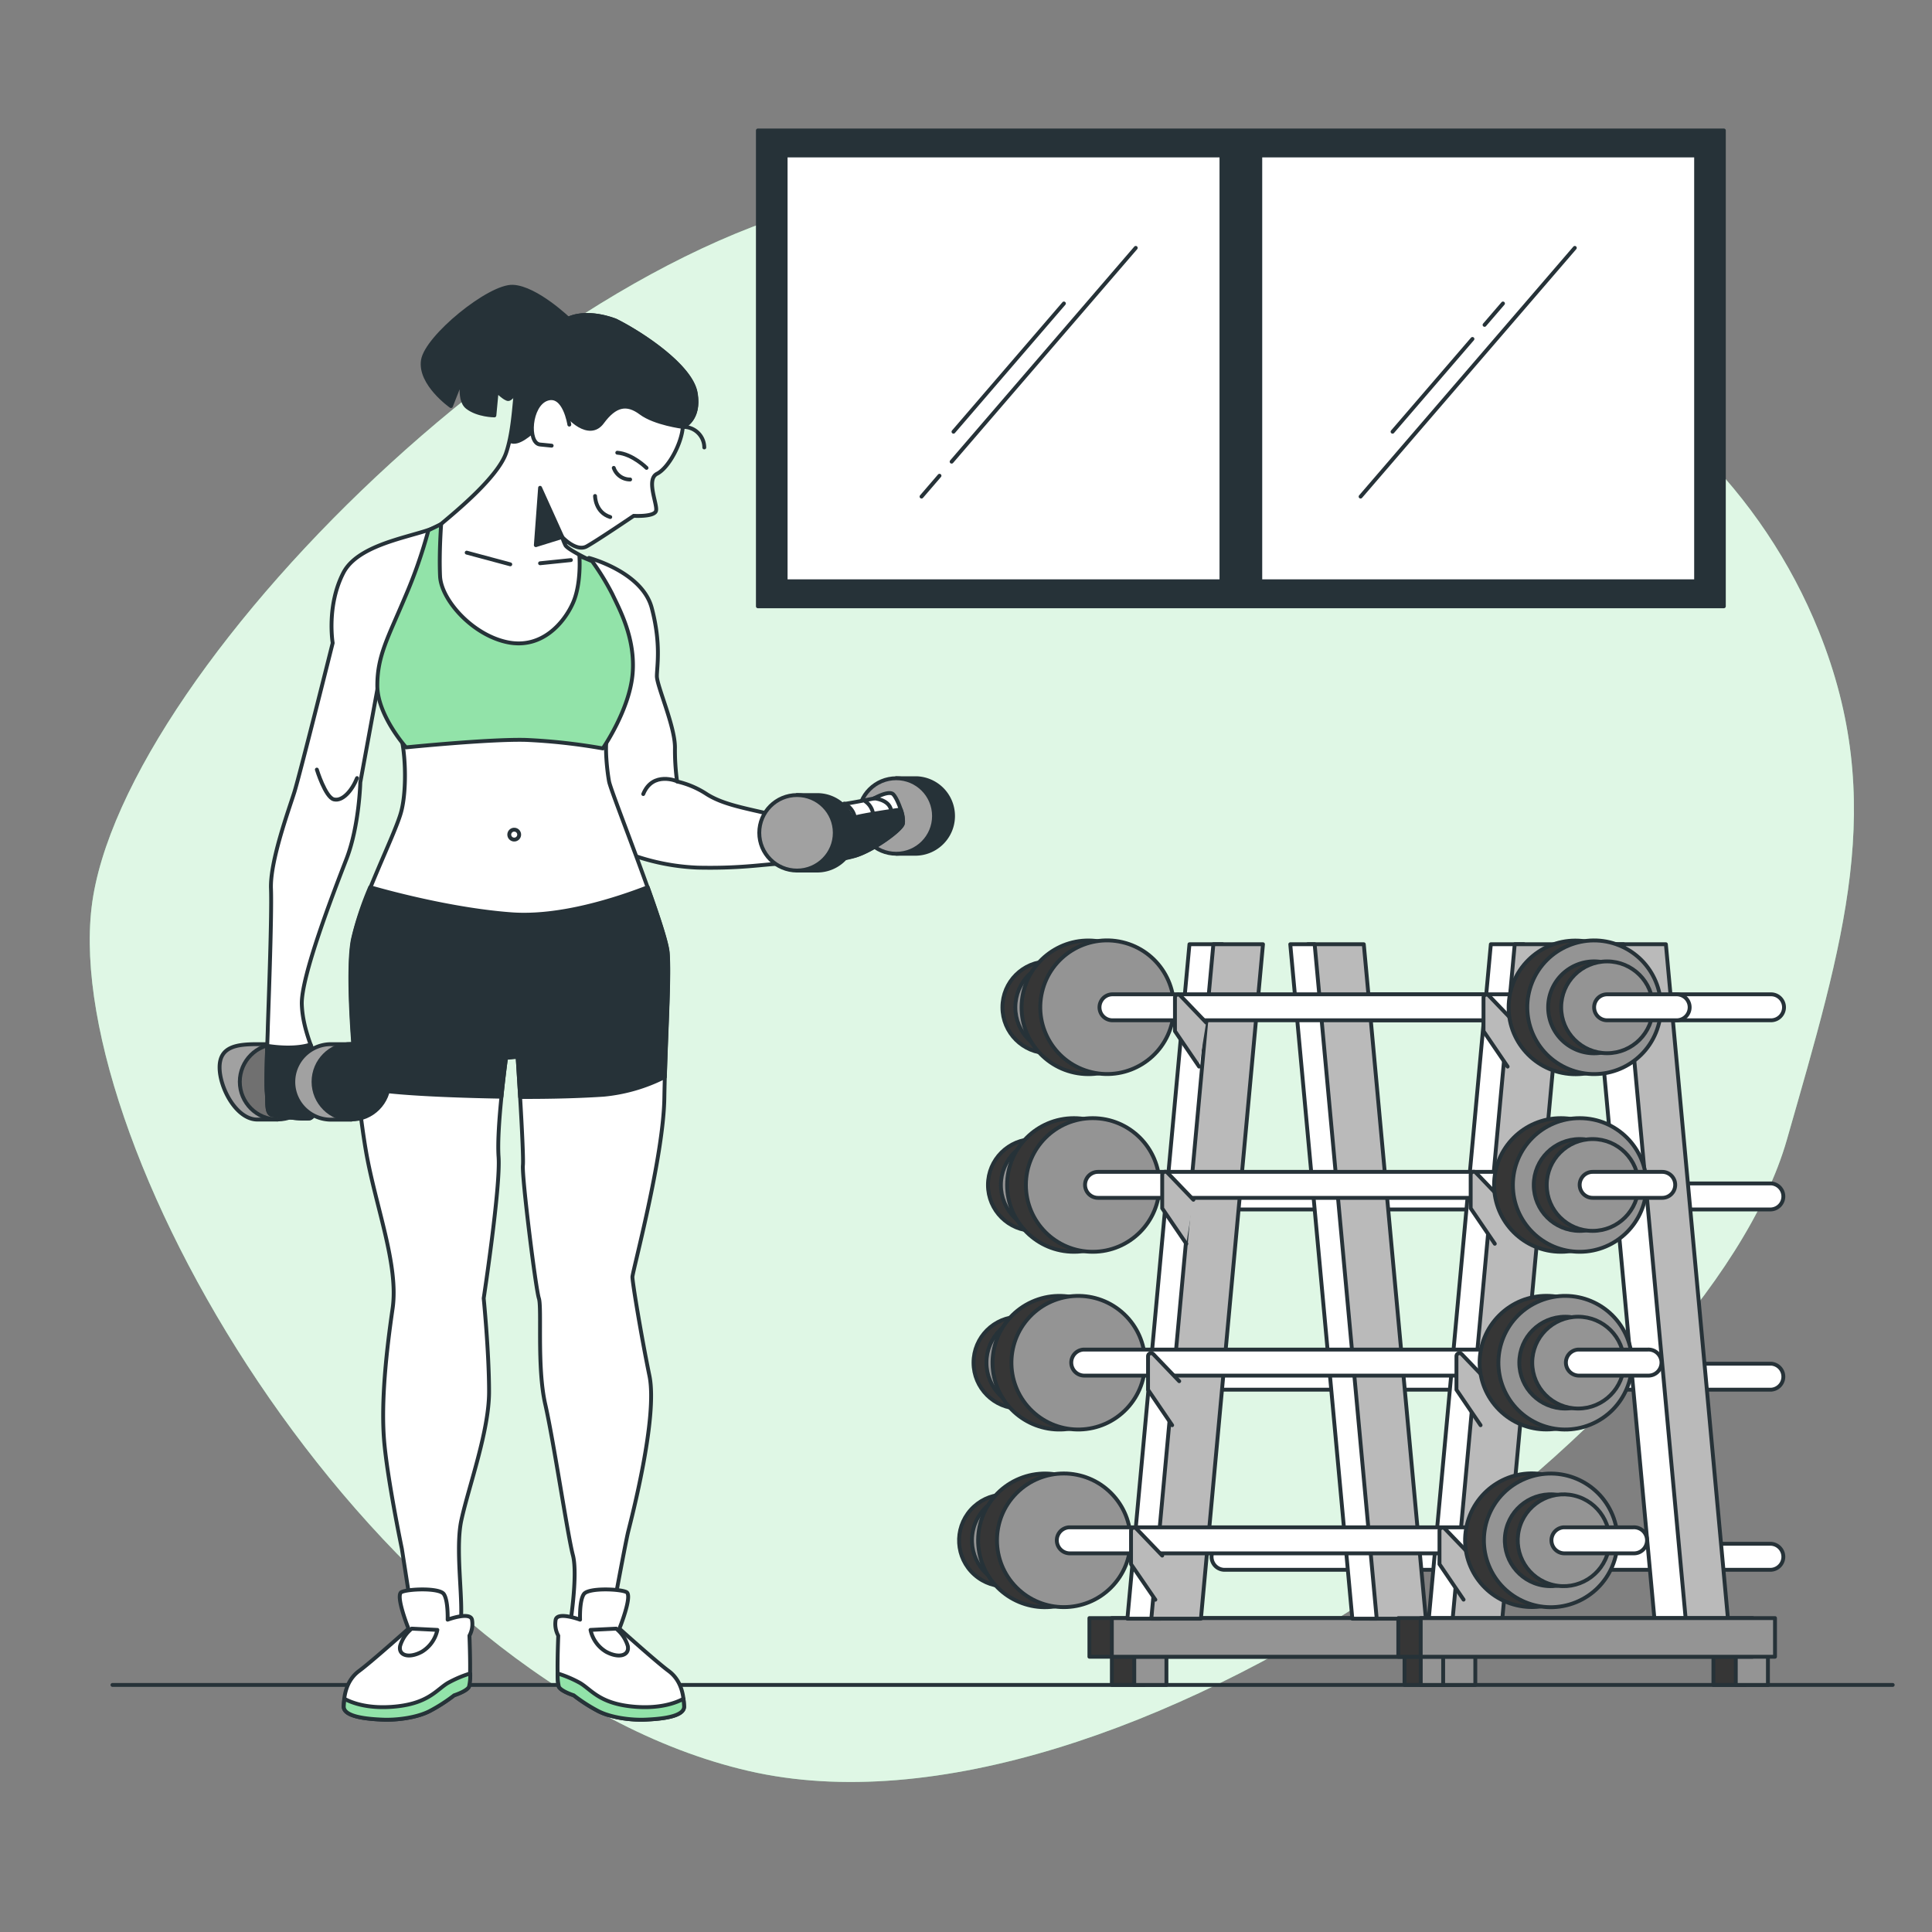 <svg xmlns="http://www.w3.org/2000/svg" viewBox="0 0 500 500"><rect x="0" y="0" width="500" height="500" fill="#808080" stroke="none"/><g id="freepik--background-simple--inject-367"><path d="M470.69,163.32c-14.51-36-43.47-64.2-79.4-78.82C351,68.12,288.09,47,236,49.27,152.13,53,31.12,171.76,23.7,234.86S97.19,436,193.7,458.31,441.64,367.74,462.43,295C477.15,243.46,488.52,207.57,470.69,163.32Z" style="fill:#92E3A9"></path><path d="M470.69,163.32c-14.51-36-43.47-64.2-79.4-78.82C351,68.12,288.09,47,236,49.27,152.13,53,31.12,171.76,23.7,234.86S97.19,436,193.7,458.31,441.64,367.74,462.43,295C477.15,243.46,488.52,207.57,470.69,163.32Z" style="fill:#fff;opacity:0.7"></path></g><g id="freepik--Floor--inject-367"><line x1="489.83" y1="436.06" x2="29.1" y2="436.06" style="fill:none;stroke:#263238;stroke-linecap:round;stroke-linejoin:round"></line></g><g id="freepik--Dumbbells--inject-367"><rect x="287.75" y="426.99" width="8.32" height="9.07" style="fill:#363636;stroke:#263238;stroke-linecap:round;stroke-linejoin:round"></rect><rect x="293.55" y="426.99" width="8.32" height="9.07" style="fill:#949494;stroke:#263238;stroke-linecap:round;stroke-linejoin:round"></rect><rect x="363.49" y="426.99" width="8.32" height="9.07" style="fill:#363636;stroke:#263238;stroke-linecap:round;stroke-linejoin:round"></rect><rect x="369.28" y="426.99" width="8.32" height="9.07" style="fill:#949494;stroke:#263238;stroke-linecap:round;stroke-linejoin:round"></rect><rect x="281.94" y="418.76" width="91.69" height="10" style="fill:#363636;stroke:#263238;stroke-linecap:round;stroke-linejoin:round"></rect><rect x="287.74" y="418.76" width="91.69" height="10" style="fill:#949494;stroke:#263238;stroke-linecap:round;stroke-linejoin:round"></rect><path d="M458.34,264.05H345.57a3.36,3.36,0,0,1,0-6.72H458.34a3.36,3.36,0,0,1,0,6.72Z" style="fill:#fff;stroke:#263238;stroke-linecap:round;stroke-linejoin:round"></path><path d="M458.34,313H316.74a3.37,3.37,0,0,1,0-6.73h141.6a3.37,3.37,0,0,1,0,6.73Z" style="fill:#fff;stroke:#263238;stroke-linecap:round;stroke-linejoin:round"></path><path d="M458.34,359.65H316.74a3.37,3.37,0,0,1,0-6.73h141.6a3.37,3.37,0,0,1,0,6.73Z" style="fill:#fff;stroke:#263238;stroke-linecap:round;stroke-linejoin:round"></path><path d="M458.34,406.26H316.74a3.37,3.37,0,0,1,0-6.73h141.6a3.37,3.37,0,0,1,0,6.73Z" style="fill:#fff;stroke:#263238;stroke-linecap:round;stroke-linejoin:round"></path><polygon points="378.33 418.91 369.77 418.91 385.83 244.37 394.39 244.37 378.33 418.91" style="fill:#fff;stroke:#263238;stroke-linecap:round;stroke-linejoin:round"></polygon><polygon points="388.8 418.91 375.95 418.91 392.01 244.37 404.86 244.37 388.8 418.91" style="fill:#bababa;stroke:#263238;stroke-linecap:round;stroke-linejoin:round"></polygon><polygon points="431.97 418.91 447.19 418.91 431.13 244.37 415.91 244.37 431.97 418.91" style="fill:#bababa;stroke:#263238;stroke-linecap:round;stroke-linejoin:round"></polygon><polygon points="428.16 418.91 436.25 418.91 420.19 244.37 412.1 244.37 428.16 418.91" style="fill:#fff;stroke:#263238;stroke-linecap:round;stroke-linejoin:round"></polygon><polygon points="300.33 418.91 291.77 418.91 307.83 244.37 316.39 244.37 300.33 418.91" style="fill:#fff;stroke:#263238;stroke-linecap:round;stroke-linejoin:round"></polygon><polygon points="310.8 418.91 297.96 418.91 314.02 244.37 326.86 244.37 310.8 418.91" style="fill:#bababa;stroke:#263238;stroke-linecap:round;stroke-linejoin:round"></polygon><polygon points="354.51 418.91 369.01 418.91 352.95 244.37 338.45 244.37 354.51 418.91" style="fill:#bababa;stroke:#263238;stroke-linecap:round;stroke-linejoin:round"></polygon><polygon points="349.98 418.91 356.29 418.91 340.23 244.37 333.92 244.37 349.98 418.91" style="fill:#fff;stroke:#263238;stroke-linecap:round;stroke-linejoin:round"></polygon><circle cx="271.31" cy="260.69" r="11.88" style="fill:#363636;stroke:#263238;stroke-linecap:round;stroke-linejoin:round"></circle><circle cx="274.65" cy="260.69" r="11.88" style="fill:#949494;stroke:#263238;stroke-linecap:round;stroke-linejoin:round"></circle><circle cx="281.67" cy="260.69" r="17.29" transform="translate(-20.57 497.22) rotate(-80.83)" style="fill:#363636;stroke:#263238;stroke-linecap:round;stroke-linejoin:round"></circle><circle cx="286.53" cy="260.69" r="17.29" transform="translate(-32.64 480.21) rotate(-76.82)" style="fill:#949494;stroke:#263238;stroke-linecap:round;stroke-linejoin:round"></circle><path d="M400.68,264.05H287.91a3.36,3.36,0,0,1,0-6.72H400.68a3.36,3.36,0,0,1,0,6.72Z" style="fill:#fff;stroke:#263238;stroke-linecap:round;stroke-linejoin:round"></path><path d="M392,264.63l-6.72-7a.79.79,0,0,0-1.35.55v8.68l6.24,9.17" style="fill:#bababa;stroke:#263238;stroke-linecap:round;stroke-linejoin:round"></path><circle cx="407.7" cy="260.69" r="17.29" transform="translate(108.23 640.82) rotate(-84.36)" style="fill:#363636;stroke:#263238;stroke-linecap:round;stroke-linejoin:round"></circle><circle cx="412.56" cy="260.69" r="17.29" transform="translate(15.06 543.81) rotate(-67.75)" style="fill:#949494;stroke:#263238;stroke-linecap:round;stroke-linejoin:round"></circle><path d="M424.45,260.69a11.89,11.89,0,1,1-11.89-11.88A11.88,11.88,0,0,1,424.45,260.69Z" style="fill:#363636;stroke:#263238;stroke-linecap:round;stroke-linejoin:round"></path><circle cx="415.91" cy="260.69" r="11.88" style="fill:#949494;stroke:#263238;stroke-linecap:round;stroke-linejoin:round"></circle><path d="M433.92,264.05h-18a3.36,3.36,0,1,1,0-6.72h18a3.36,3.36,0,1,1,0,6.72Z" style="fill:#fff;stroke:#263238;stroke-linecap:round;stroke-linejoin:round"></path><circle cx="267.57" cy="306.67" r="11.88" style="fill:#363636;stroke:#263238;stroke-linecap:round;stroke-linejoin:round"></circle><circle cx="270.91" cy="306.67" r="11.88" style="fill:#949494;stroke:#263238;stroke-linecap:round;stroke-linejoin:round"></circle><circle cx="277.93" cy="306.67" r="17.29" style="fill:#363636;stroke:#263238;stroke-linecap:round;stroke-linejoin:round"></circle><circle cx="282.79" cy="306.67" r="17.29" style="fill:#949494;stroke:#263238;stroke-linecap:round;stroke-linejoin:round"></circle><path d="M396.94,310H284.17a3.36,3.36,0,0,1,0-6.72H396.94a3.36,3.36,0,1,1,0,6.72Z" style="fill:#fff;stroke:#263238;stroke-linecap:round;stroke-linejoin:round"></path><path d="M388.68,310.49l-6.72-7a.78.78,0,0,0-1.35.54v8.68l6.24,9.17" style="fill:#bababa;stroke:#263238;stroke-linecap:round;stroke-linejoin:round"></path><circle cx="403.96" cy="306.67" r="17.29" style="fill:#363636;stroke:#263238;stroke-linecap:round;stroke-linejoin:round"></circle><circle cx="408.82" cy="306.67" r="17.29" style="fill:#949494;stroke:#263238;stroke-linecap:round;stroke-linejoin:round"></circle><circle cx="408.82" cy="306.67" r="11.88" style="fill:#363636;stroke:#263238;stroke-linecap:round;stroke-linejoin:round"></circle><circle cx="412.17" cy="306.67" r="11.88" style="fill:#949494;stroke:#263238;stroke-linecap:round;stroke-linejoin:round"></circle><path d="M430.18,310h-18a3.36,3.36,0,0,1,0-6.72h18a3.36,3.36,0,1,1,0,6.72Z" style="fill:#fff;stroke:#263238;stroke-linecap:round;stroke-linejoin:round"></path><circle cx="263.83" cy="352.65" r="11.88" style="fill:#363636;stroke:#263238;stroke-linecap:round;stroke-linejoin:round"></circle><circle cx="267.17" cy="352.65" r="11.88" style="fill:#949494;stroke:#263238;stroke-linecap:round;stroke-linejoin:round"></circle><circle cx="274.18" cy="352.65" r="17.29" transform="translate(-120.99 144.37) rotate(-24.34)" style="fill:#363636;stroke:#263238;stroke-linecap:round;stroke-linejoin:round"></circle><circle cx="279.05" cy="352.65" r="17.29" transform="translate(-168.94 313.43) rotate(-46.64)" style="fill:#949494;stroke:#263238;stroke-linecap:round;stroke-linejoin:round"></circle><path d="M393.2,356H280.43a3.37,3.37,0,0,1,0-6.73H393.2a3.37,3.37,0,0,1,0,6.73Z" style="fill:#fff;stroke:#263238;stroke-linecap:round;stroke-linejoin:round"></path><path d="M385,357.45l-6.72-7a.78.78,0,0,0-1.35.54v8.68l6.24,9.17" style="fill:#bababa;stroke:#263238;stroke-linecap:round;stroke-linejoin:round"></path><circle cx="400.22" cy="352.65" r="17.29" transform="translate(-132.14 386.29) rotate(-45)" style="fill:#363636;stroke:#263238;stroke-linecap:round;stroke-linejoin:round"></circle><circle cx="405.08" cy="352.65" r="17.29" transform="translate(-103.37 179.66) rotate(-22.25)" style="fill:#949494;stroke:#263238;stroke-linecap:round;stroke-linejoin:round"></circle><circle cx="405.08" cy="352.65" r="11.88" style="fill:#363636;stroke:#263238;stroke-linecap:round;stroke-linejoin:round"></circle><circle cx="408.42" cy="352.65" r="11.88" style="fill:#949494;stroke:#263238;stroke-linecap:round;stroke-linejoin:round"></circle><path d="M426.44,356h-18a3.37,3.37,0,0,1,0-6.73h18a3.37,3.37,0,1,1,0,6.73Z" style="fill:#fff;stroke:#263238;stroke-linecap:round;stroke-linejoin:round"></path><circle cx="260.09" cy="398.63" r="11.88" transform="translate(-210.69 328.5) rotate(-48.4)" style="fill:#363636;stroke:#263238;stroke-linecap:round;stroke-linejoin:round"></circle><circle cx="263.43" cy="398.63" r="11.88" transform="translate(-172.37 594.54) rotate(-80.75)" style="fill:#949494;stroke:#263238;stroke-linecap:round;stroke-linejoin:round"></circle><circle cx="270.44" cy="398.63" r="17.29" transform="translate(-130.81 132.1) rotate(-22.25)" style="fill:#363636;stroke:#263238;stroke-linecap:round;stroke-linejoin:round"></circle><circle cx="275.31" cy="398.63" r="17.29" transform="translate(-201.24 311.43) rotate(-45)" style="fill:#949494;stroke:#263238;stroke-linecap:round;stroke-linejoin:round"></circle><path d="M389.46,402H276.69a3.37,3.37,0,0,1,0-6.73H389.46a3.37,3.37,0,0,1,0,6.73Z" style="fill:#fff;stroke:#263238;stroke-linecap:round;stroke-linejoin:round"></path><path d="M380.61,402.58l-6.72-7a.79.79,0,0,0-1.35.55v8.68l6.23,9.17" style="fill:#bababa;stroke:#263238;stroke-linecap:round;stroke-linejoin:round"></path><circle cx="396.48" cy="398.63" r="17.29" transform="translate(-83.1 692.08) rotate(-76.62)" style="fill:#363636;stroke:#263238;stroke-linecap:round;stroke-linejoin:round"></circle><circle cx="401.34" cy="398.63" r="17.29" transform="translate(-121.07 181.67) rotate(-22.25)" style="fill:#949494;stroke:#263238;stroke-linecap:round;stroke-linejoin:round"></circle><circle cx="401.34" cy="398.63" r="11.88" transform="translate(-56.63 730.66) rotate(-80.75)" style="fill:#363636;stroke:#263238;stroke-linecap:round;stroke-linejoin:round"></circle><circle cx="404.68" cy="398.63" r="11.88" transform="translate(-76.63 700.32) rotate(-76.65)" style="fill:#949494;stroke:#263238;stroke-linecap:round;stroke-linejoin:round"></circle><path d="M422.7,402h-18a3.37,3.37,0,0,1,0-6.73h18a3.37,3.37,0,1,1,0,6.73Z" style="fill:#fff;stroke:#263238;stroke-linecap:round;stroke-linejoin:round"></path><rect x="367.69" y="426.99" width="8.32" height="9.07" style="fill:#949494;stroke:#263238;stroke-linecap:round;stroke-linejoin:round"></rect><rect x="373.49" y="426.99" width="8.32" height="9.07" style="fill:#949494;stroke:#263238;stroke-linecap:round;stroke-linejoin:round"></rect><rect x="443.43" y="426.99" width="8.32" height="9.07" style="fill:#363636;stroke:#263238;stroke-linecap:round;stroke-linejoin:round"></rect><rect x="449.22" y="426.99" width="8.32" height="9.07" style="fill:#949494;stroke:#263238;stroke-linecap:round;stroke-linejoin:round"></rect><rect x="361.88" y="418.76" width="91.69" height="10" style="fill:#363636;stroke:#263238;stroke-linecap:round;stroke-linejoin:round"></rect><rect x="367.68" y="418.76" width="91.69" height="10" style="fill:#949494;stroke:#263238;stroke-linecap:round;stroke-linejoin:round"></rect><path d="M312.15,264.63l-6.71-7a.79.79,0,0,0-1.36.55v8.68l6.24,9.17" style="fill:#bababa;stroke:#263238;stroke-linecap:round;stroke-linejoin:round"></path><path d="M308.85,310.49l-6.72-7a.78.78,0,0,0-1.35.54v8.68l6.24,9.17" style="fill:#bababa;stroke:#263238;stroke-linecap:round;stroke-linejoin:round"></path><path d="M305.18,357.45l-6.71-7a.79.79,0,0,0-1.36.54v8.68l6.24,9.17" style="fill:#bababa;stroke:#263238;stroke-linecap:round;stroke-linejoin:round"></path><path d="M300.78,402.58l-6.72-7a.79.79,0,0,0-1.35.55v8.68L299,414" style="fill:#bababa;stroke:#263238;stroke-linecap:round;stroke-linejoin:round"></path></g><g id="freepik--Window--inject-367"><rect x="196.14" y="33.76" width="249.99" height="123.15" style="fill:#263238;stroke:#263238;stroke-linecap:round;stroke-linejoin:round"></rect><rect x="203.32" y="40.24" width="235.63" height="110.2" style="fill:#fff;stroke:#263238;stroke-linecap:round;stroke-linejoin:round"></rect><rect x="316.11" y="40.24" width="10.05" height="110.2" style="fill:#263238;stroke:#263238;stroke-linecap:round;stroke-linejoin:round"></rect><line x1="243.14" y1="123.12" x2="238.49" y2="128.52" style="fill:none;stroke:#263238;stroke-linecap:round;stroke-linejoin:round"></line><line x1="293.93" y1="64.15" x2="246.28" y2="119.48" style="fill:none;stroke:#263238;stroke-linecap:round;stroke-linejoin:round"></line><line x1="275.34" y1="78.54" x2="246.76" y2="111.73" style="fill:none;stroke:#263238;stroke-linecap:round;stroke-linejoin:round"></line><line x1="407.56" y1="64.15" x2="352.12" y2="128.52" style="fill:none;stroke:#263238;stroke-linecap:round;stroke-linejoin:round"></line><line x1="381.07" y1="87.72" x2="360.39" y2="111.73" style="fill:none;stroke:#263238;stroke-linecap:round;stroke-linejoin:round"></line><line x1="388.97" y1="78.54" x2="384.2" y2="84.08" style="fill:none;stroke:#263238;stroke-linecap:round;stroke-linejoin:round"></line></g><g id="freepik--Character--inject-367"><path d="M147.29,82.69s-8.47-8.18-14.53-8.48-22.4,13-23.31,19.07,7.26,11.81,7.26,11.81l3.34-8.48s-1.82,6.67.9,8.78,7,2.12,7,2.12l.6-6.35s2.12,2.12,3,2.12,3.63-3.64,6.36-8.18,9.69-10.6,9.69-10.6Z" style="fill:#263238;stroke:#263238;stroke-linecap:round;stroke-linejoin:round"></path><path d="M227.41,211.18a9.77,9.77,0,0,1,4.54-8.25V201.4h5.23a9.78,9.78,0,0,1,0,19.55H232v-1.53A9.74,9.74,0,0,1,227.41,211.18Z" style="fill:#263238;stroke:#263238;stroke-linecap:round;stroke-linejoin:round"></path><circle cx="231.95" cy="211.18" r="9.77" style="fill:#a1a1a1;stroke:#263238;stroke-linecap:round;stroke-linejoin:round"></circle><path d="M152.43,144.39s13.76,3.58,16.24,12.94S170,172.47,170,175s4.68,12.93,4.68,18.44a59.4,59.4,0,0,0,.55,8.81,23.47,23.47,0,0,1,7.71,3.3c4.4,2.75,9.91,3.58,17.89,5.5s12.94,1.38,12.94,1.38,3.85-4.4,4.68-4.4,7.7-1.38,7.7-1.38,3.86-2.2,5-1.1,3,6.05,2.48,7.71-7.71,6.88-12.39,8.25-12.11,1.93-17.34,1.93-11,1.38-23.4,1.1a57.52,57.52,0,0,1-22.84-5.78s-7.71-16.24-6.33-24.77,7.15-25.05,5.78-29.73S152.43,144.39,152.43,144.39Z" style="fill:#fff;stroke:#263238;stroke-linecap:round;stroke-linejoin:round"></path><path d="M175.27,202.2s-6.33-2.76-8.8,3.3" style="fill:none;stroke:#263238;stroke-linecap:round;stroke-linejoin:round"></path><path d="M208.88,212.32l.19,10.91a58.85,58.85,0,0,0,12.17-1.77c4.68-1.37,11.84-6.6,12.39-8.25a7.38,7.38,0,0,0-.51-3.71c-2.62.38-9.45,1.39-11.88,2.05a27.72,27.72,0,0,0-4.68,1.66l-2.75-.83A29.58,29.58,0,0,1,208.88,212.32Z" style="fill:#263238;stroke:#263238;stroke-linecap:round;stroke-linejoin:round"></path><path d="M218.49,208a4.91,4.91,0,0,1,2.75,3.57" style="fill:#fff;stroke:#263238;stroke-linecap:round;stroke-linejoin:round"></path><path d="M224,207.43a4.83,4.83,0,0,1,1.93,3" style="fill:#fff;stroke:#263238;stroke-linecap:round;stroke-linejoin:round"></path><path d="M226.19,206.6s3.86.28,4.41,3" style="fill:#fff;stroke:#263238;stroke-linecap:round;stroke-linejoin:round"></path><path d="M76.37,280a9.74,9.74,0,0,0-4.54-8.24v-1.53H66.6c-5.39,0-9.77.63-9.77,6s4.38,13.51,9.77,13.51h5.23V288.2A9.77,9.77,0,0,0,76.37,280Z" style="fill:#a1a1a1;stroke:#263238;stroke-linecap:round;stroke-linejoin:round"></path><circle cx="71.83" cy="279.95" r="9.77" style="fill:#707070;stroke:#263238;stroke-linecap:round;stroke-linejoin:round"></circle><path d="M159.4,83s-7.87-3.33-13.32,0S134.88,93,134,97.53s-.86,13.27-3,19.63-13.24,15.4-16.82,18.43-20.92,4.13-25.32,12.66-2.76,18.16-2.76,18.16-8.53,34.13-9.9,38.54S69.85,222.84,70.13,230s-.83,35.23-.83,36.33-.55,13.21-.27,16.24-.28,5.78,1.65,6.05,7.16,1.1,9.36.83,3.3-8,2.48-12.39-4.13-9.91-4.41-17.06,8.26-29.18,11.56-37.71,3.58-19.82,3.58-19.82l5-27.25s3.31,9.64,5,13.76,2.2,15.14.55,21.2-10.46,23.12-12.39,33,.83,40.46,3.31,54.77,8.53,29.45,6.88,40.74-3,24.11-2.2,34S104,400.81,104,400.81l2.2,14.15.82,8.53s9.36,2.2,11.56-1.38-1.1-19.93.83-28.74,7.16-23,7.16-33.18S125.18,336,125.18,336s4.4-28.91,3.85-36.61,1.93-25.6,1.93-25.6l3-.28s1.65,25,1.37,28.08,3.31,31.93,4.13,34.41-.55,17.77,1.65,27.41,5.78,33.85,7.16,39.08-.88,19-.88,19l10.18,1.1s4.19-22.87,5-26.17,7.71-29.61,5.51-40.34-4.41-24.22-4.41-25.6,8-30.83,8.26-46.24,1.38-31.1.83-37.71-14.59-41.29-15.14-44.31-1.1-8.81-.55-11.29,6.88-15.14,5.78-22.84-6.88-14-7.71-16.79-1.93-6.06-1.93-6.06-6.33-3-6.88-4.13a14.16,14.16,0,0,1-.85-2.14s3.63,3.94,6.36,2.43S164,133.5,164,133.5s5.15.31,5.75-1.21-2.72-8.17.3-9.69,6.36-7.87,6.66-12.11c0,0,4.55-1.81,3.34-8.78S166.06,86.32,159.4,83Z" style="fill:#fff;stroke:#263238;stroke-linecap:round;stroke-linejoin:round"></path><path d="M134.36,216a1.28,1.28,0,1,1-1.28-1.28A1.28,1.28,0,0,1,134.36,216Z" style="fill:none;stroke:#263238;stroke-linecap:round;stroke-linejoin:round"></path><polygon points="145.52 138.96 139.77 126.24 138.67 141.09 145.52 138.96" style="fill:#263238;stroke:#263238;stroke-linecap:round;stroke-linejoin:round"></polygon><path d="M176.7,110.49a5.37,5.37,0,0,1,5.57,5.31" style="fill:none;stroke:#263238;stroke-linecap:round;stroke-linejoin:round"></path><path d="M180,101.71c-1.22-7-14-15.39-20.64-18.72,0,0-7.87-3.33-13.32,0S134.88,93,134,97.53c-.77,3.83.21,11.16-1.89,16.63,2,.91,4.93-1.75,7.08-3.67,2.73-2.42,5.75-6.66,6.66-4.54s6.66,7.87,10,3.33,6.36-5.14,10-2.42,10.89,3.63,10.89,3.63S181.25,108.68,180,101.71Z" style="fill:#263238;stroke:#263238;stroke-linecap:round;stroke-linejoin:round"></path><path d="M147.34,109.89s-1.22-8.18-5.76-6.66-5.14,11.5-1.81,11.81l3,.3" style="fill:#fff;stroke:#263238;stroke-linecap:round;stroke-linejoin:round"></path><path d="M154,128.36s0,4.24,3.93,5.45" style="fill:none;stroke:#263238;stroke-linecap:round;stroke-linejoin:round"></path><path d="M158.84,121.09a4.45,4.45,0,0,0,4.24,3" style="fill:none;stroke:#263238;stroke-linecap:round;stroke-linejoin:round"></path><path d="M167.32,121.09s-3.63-3.63-7.57-3.93" style="fill:none;stroke:#263238;stroke-linecap:round;stroke-linejoin:round"></path><path d="M110.87,137.24a126,126,0,0,1-6.06,17.34c-4.4,10.46-7.16,15.14-7.16,22.84s7.44,16,7.44,16,21.74-2.2,31.1-1.93a154.26,154.26,0,0,1,19.82,2.2s6.88-9.91,7.7-19.26-3.57-17.07-5.23-20.65a65.74,65.74,0,0,0-5.23-8.53l-3.3-1.38S150.5,151,148.3,156s-8,12.12-17.07,10.19-17.06-11-17.34-17.07.28-13.48.28-13.48Z" style="fill:#92E3A9;stroke:#263238;stroke-linecap:round;stroke-linejoin:round"></path><line x1="120.78" y1="143.02" x2="132.06" y2="146.05" style="fill:none;stroke:#263238;stroke-linecap:round;stroke-linejoin:round"></line><line x1="139.77" y1="145.77" x2="147.75" y2="144.95" style="fill:none;stroke:#263238;stroke-linecap:round;stroke-linejoin:round"></line><path d="M172.8,246.51c-.22-2.56-2.47-9.36-5.17-16.9-8.14,3.16-22.79,7.93-35.29,7-14.55-1.08-30.47-5.25-36.54-7a80.85,80.85,0,0,0-4.48,13.57c-1.33,6.86-.42,23.63,1.09,38l4.42.76c7.88,1.35,26.45,1.78,32.94,1.89.55-5.54,1.19-10.15,1.19-10.15l3-.28s.31,4.83.65,10.5c4.14,0,12.74,0,21.64-.59a44.07,44.07,0,0,0,15.82-4.6C172.48,265.25,173.28,252.34,172.8,246.51Z" style="fill:#263238;stroke:#263238;stroke-linecap:round;stroke-linejoin:round"></path><path d="M82,199.17s2.2,7.15,4.4,7.71,4.68-2.21,6-5.51" style="fill:none;stroke:#263238;stroke-linecap:round;stroke-linejoin:round"></path><path d="M201.73,215.53a9.74,9.74,0,0,1,4.54-8.24v-1.53h5.23a9.77,9.77,0,0,1,0,19.54h-5.23v-1.52A9.77,9.77,0,0,1,201.73,215.53Z" style="fill:#263238;stroke:#263238;stroke-linecap:round;stroke-linejoin:round"></path><circle cx="206.27" cy="215.53" r="9.77" style="fill:#a1a1a1;stroke:#263238;stroke-linecap:round;stroke-linejoin:round"></circle><path d="M70.68,288.62c1.93.28,7.16,1.1,9.36.83s3.3-8,2.48-12.39a51.46,51.46,0,0,0-2.14-6.73c-3.71,1.17-8.38.77-11.22.33-.14,4.13-.31,9.94-.13,11.91C69.3,285.6,68.75,288.35,70.68,288.62Z" style="fill:#263238;stroke:#263238;stroke-linecap:round;stroke-linejoin:round"></path><path d="M105.72,421.49s-3.48-8.63-1.82-9.46,9.78-1.16,10.95.5,1,6.64,1,6.64,5.81-2.16,6.3,0a6.3,6.3,0,0,1-.66,4.14s.5,12.11-.17,13.27-3.81,2.16-3.81,2.16a43.47,43.47,0,0,1-6.47,4.15c-3.32,1.66-8.46,2.32-12.11,2.15s-10.12-.66-10-3.48.66-6.64,4-9.12S105.72,421.49,105.72,421.49Z" style="fill:#fff;stroke:#263238;stroke-linecap:round;stroke-linejoin:round"></path><path d="M115.84,435.59c-3,1.82-5.14,5.47-14.43,6.14-6.48.46-10.45-1.09-12.26-2.08-.09.67-.15,1.31-.18,1.91-.17,2.82,6.3,3.32,10,3.48s8.79-.49,12.11-2.15a43.47,43.47,0,0,0,6.47-4.15s3.15-1,3.81-2.16a12.1,12.1,0,0,0,.33-3.49A29.88,29.88,0,0,0,115.84,435.59Z" style="fill:#92E3A9;stroke:#263238;stroke-linecap:round;stroke-linejoin:round"></path><path d="M106.55,421.49l6.64.33a8.69,8.69,0,0,1-4,5.64c-3.32,1.82-6.14,1-5.64-1.49A9.1,9.1,0,0,1,106.55,421.49Z" style="fill:#fff;stroke:#263238;stroke-linecap:round;stroke-linejoin:round"></path><path d="M160.3,421.49s3.48-8.63,1.82-9.46-9.79-1.16-11,.5-1,6.64-1,6.64-5.81-2.16-6.31,0a6.34,6.34,0,0,0,.67,4.14s-.5,12.11.16,13.27,3.82,2.16,3.82,2.16a43.47,43.47,0,0,0,6.47,4.15c3.32,1.66,8.46,2.32,12.11,2.15s10.12-.66,10-3.48-.66-6.64-4-9.12S160.3,421.49,160.3,421.49Z" style="fill:#fff;stroke:#263238;stroke-linecap:round;stroke-linejoin:round"></path><path d="M150.18,435.59c3,1.82,5.14,5.47,14.43,6.14,6.47.46,10.44-1.09,12.26-2.08.09.67.14,1.31.18,1.91.17,2.82-6.3,3.32-10,3.48s-8.79-.49-12.11-2.15a43.47,43.47,0,0,1-6.47-4.15s-3.15-1-3.82-2.16a12.91,12.91,0,0,1-.33-3.49A30,30,0,0,1,150.18,435.59Z" style="fill:#92E3A9;stroke:#263238;stroke-linecap:round;stroke-linejoin:round"></path><path d="M159.47,421.49l-6.64.33a8.65,8.65,0,0,0,4,5.64c3.32,1.82,6.14,1,5.64-1.49A9.17,9.17,0,0,0,159.47,421.49Z" style="fill:#fff;stroke:#263238;stroke-linecap:round;stroke-linejoin:round"></path><path d="M95.45,280a9.74,9.74,0,0,0-4.54-8.24v-1.53H85.68a9.77,9.77,0,0,0,0,19.54h5.23V288.2A9.77,9.77,0,0,0,95.45,280Z" style="fill:#a1a1a1;stroke:#263238;stroke-linecap:round;stroke-linejoin:round"></path><circle cx="90.91" cy="279.95" r="9.77" style="fill:#263238;stroke:#263238;stroke-linecap:round;stroke-linejoin:round"></circle></g></svg>
